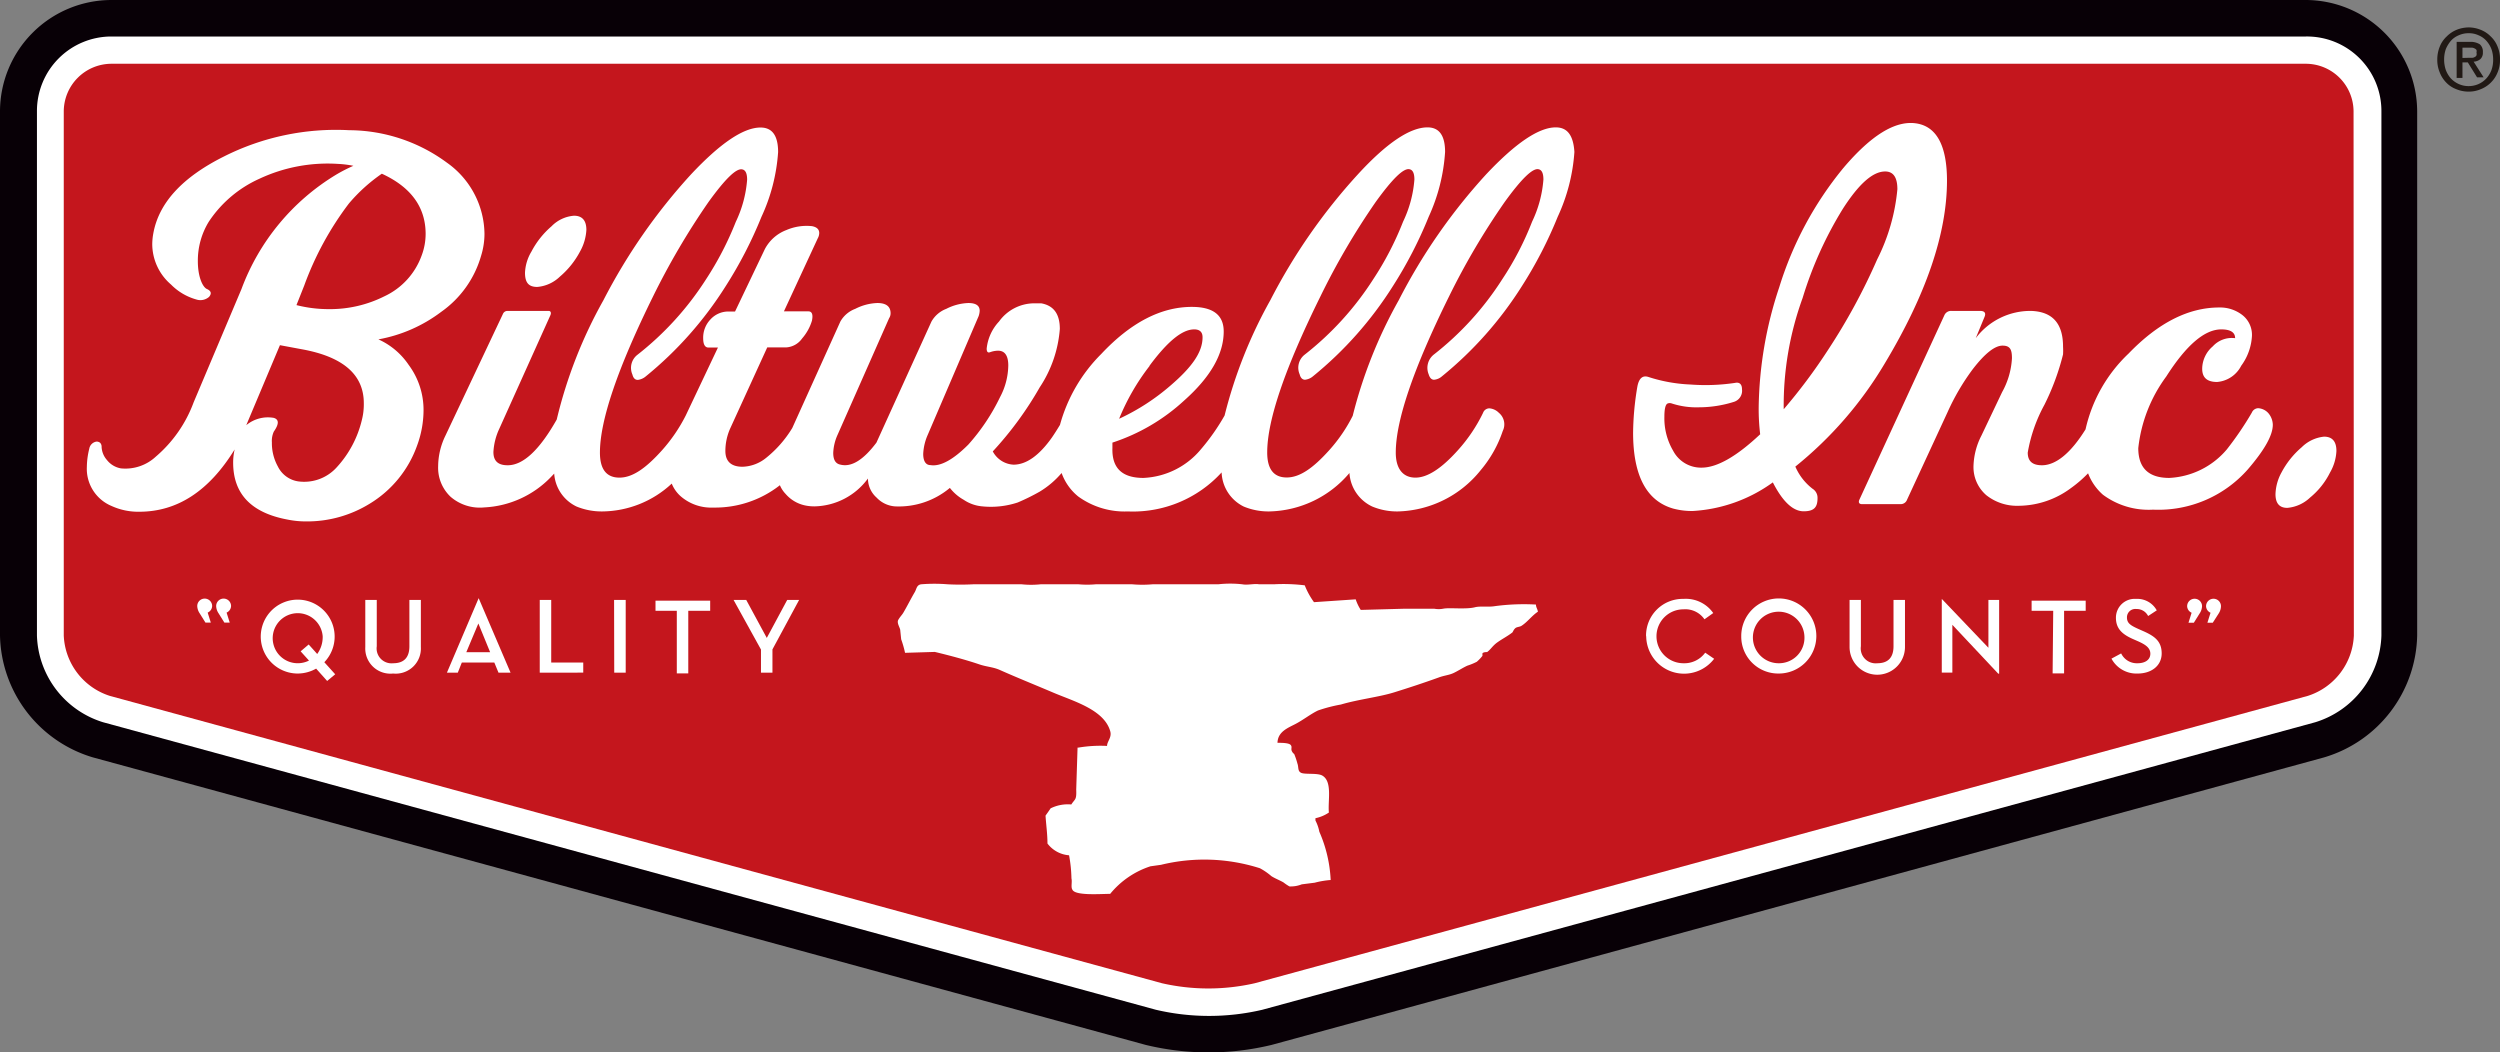 <svg id="b72303f2-eec8-4193-b150-b4ef382b828e" data-name="Layer 1" xmlns="http://www.w3.org/2000/svg" viewBox="0 0 167.81 70.64"><rect x="0" y="0" width="167.81" height="70.64" fill="#808080" stroke="none"/><title>footer_logo</title><path d="M154.78,2.45H7.48a5,5,0,0,0-5,5V42.66a6.29,6.29,0,0,0,4.44,5.82l70.67,19.3a15.65,15.65,0,0,0,7.14,0l70.68-19.3a6.29,6.29,0,0,0,4.44-5.82V7.48A5,5,0,0,0,154.78,2.45Z" style="fill:#080006;isolation:isolate"/><path d="M154.78,0H7.48A7.49,7.49,0,0,0,0,7.48V42.66a8.72,8.72,0,0,0,6.24,8.18l70.67,19.3a18,18,0,0,0,8.44,0L156,50.84a8.72,8.72,0,0,0,6.25-8.18V7.48A7.5,7.5,0,0,0,154.78,0Z" style="fill:#080006"/><path d="M154.78,2.45H7.48a5,5,0,0,0-5,5V42.66a6.29,6.29,0,0,0,4.44,5.82l70.67,19.3a15.65,15.65,0,0,0,7.14,0l70.68-19.3a6.29,6.29,0,0,0,4.44-5.82V7.48A5,5,0,0,0,154.78,2.45Z" style="fill:#fff"/><path d="M158,42.66a4.45,4.45,0,0,1-3.09,4.05L84.22,66A14,14,0,0,1,78,66L7.37,46.71a4.45,4.45,0,0,1-3.09-4.05V7.48a3.21,3.21,0,0,1,3.2-3.2h147.3a3.21,3.21,0,0,1,3.2,3.2Z" style="fill:#c4161d"/><path d="M74.31,50.07c0-.31.34-.57.21-1-.42-1.44-2.46-2-3.8-2.57s-2.42-1-3.61-1.53c-.45-.2-.89-.21-1.36-.37-.91-.31-2-.6-3-.84l-2,.06a7,7,0,0,0-.26-.91l-.06-.59c0-.18-.26-.5-.13-.72s.24-.31.34-.48c.27-.46.5-.93.76-1.37.13-.22.12-.48.43-.53a11.16,11.16,0,0,1,1.78,0,16.44,16.44,0,0,0,1.71,0c.49,0,1.14,0,1.79,0l1.47,0a6,6,0,0,0,1.27,0h1.55l1,0a6.34,6.34,0,0,0,1.15,0H75l1,0a7.71,7.71,0,0,0,1.36,0h2.1c.74,0,1.5,0,2.31,0a7.31,7.31,0,0,1,1.62,0c.35.07.82-.06,1.12,0l1,0a11.71,11.71,0,0,1,2.07.07,5.12,5.12,0,0,0,.62,1.13L91,40.23a3.12,3.12,0,0,0,.34.71l2.93-.08,2,0a1.66,1.66,0,0,0,.6,0c.41-.09,1.52.06,2.14-.1.36-.09.9,0,1.31-.07a14.62,14.62,0,0,1,2.78-.11l0,0c0,.19.1.28.13.48-.4.26-.69.68-1.09.94-.13.09-.32.07-.43.17s-.13.19-.19.28c-.32.25-.66.42-1,.66s-.45.48-.7.66c-.08,0-.23,0-.31.08a1,1,0,0,0,0,.17,2.86,2.86,0,0,1-.38.4,4,4,0,0,1-.63.26c-.29.13-.64.36-.94.5s-.63.16-1,.3c-1,.36-2,.69-3,1s-2.41.47-3.55.81a10.2,10.2,0,0,0-1.54.4c-.5.24-1,.64-1.52.91s-1.18.52-1.2,1.26l0,0c.26,0,.75,0,.88.14s0,.26.09.43.13.14.16.2a5.17,5.17,0,0,1,.21.63c.09.24,0,.51.26.62s1.06,0,1.39.17c.72.39.38,1.7.46,2.49a2.47,2.47,0,0,1-.9.38,1.23,1.23,0,0,0,0,.16,2.76,2.76,0,0,1,.26.75,9.09,9.09,0,0,1,.76,3.24l0,0a5.83,5.83,0,0,0-1.07.18l-.87.11a2,2,0,0,1-.83.14,3.51,3.51,0,0,1-.4-.27c-.28-.16-.54-.25-.81-.42a4.2,4.2,0,0,0-.77-.53,12.27,12.27,0,0,0-6.64-.23l-.71.1A5.81,5.81,0,0,0,74.52,60c-.65,0-2.37.14-2.54-.29-.11-.16,0-.52-.06-.75a9.45,9.45,0,0,0-.16-1.55,2,2,0,0,1-1.45-.79c0-.63-.09-1.25-.13-1.87.11-.16.23-.32.34-.49A2.6,2.6,0,0,1,71.91,54c.25-.39.36-.28.33-1l.09-2.82h.07A8.86,8.86,0,0,1,74.31,50.07Z" style="fill:#fff;fill-rule:evenodd"/><path d="M22.5,45.26l-.54.45-.74-.83a2.52,2.52,0,0,1-1.28.33,2.48,2.48,0,1,1,1.83-.76Zm-2.32-1.54.54-.46s.58.64.57.64a1.92,1.92,0,0,0,.37-1.19,1.68,1.68,0,1,0-.92,1.63Z" style="fill:#fff"/><path d="M24.52,43.43V40.27h.77v3.11a1,1,0,0,0,1.1,1.14c.7,0,1.09-.36,1.09-1.14V40.27h.77v3.16a1.69,1.69,0,0,1-1.86,1.78A1.69,1.69,0,0,1,24.52,43.43Z" style="fill:#fff"/><path d="M30.73,45.15H30l2.13-5h0l2.14,5h-.81l-.28-.68H31Zm1.38-3.3-.81,1.93h1.6S32.11,41.85,32.11,41.85Z" style="fill:#fff"/><path d="M36.23,40.27H37v4.2h2.15v.68H36.23Z" style="fill:#fff"/><path d="M41.22,40.27H42v4.88h-.77Z" style="fill:#fff"/><path d="M45.43,41H44v-.68h3.67V41H46.2v4.2h-.77Z" style="fill:#fff"/><path d="M49.24,40.27h.85l1.38,2.55,1.37-2.55h.8l-1.79,3.32v1.56h-.77V43.6Z" style="fill:#fff"/><path d="M110.49,42.71A2.46,2.46,0,0,1,113,40.2a2.25,2.25,0,0,1,2,.95l-.59.42A1.56,1.56,0,0,0,113,40.9a1.81,1.81,0,0,0,0,3.62,1.73,1.73,0,0,0,1.46-.71l.6.41a2.54,2.54,0,0,1-4.56-1.51Z" style="fill:#fff"/><path d="M116.88,42.71a2.52,2.52,0,1,1,2.52,2.5A2.48,2.48,0,0,1,116.88,42.71Zm4.24,0a1.73,1.73,0,1,0-1.72,1.81A1.71,1.71,0,0,0,121.12,42.71Z" style="fill:#fff"/><path d="M124.15,43.43V40.27h.76v3.11a1,1,0,0,0,1.1,1.14c.7,0,1.09-.36,1.09-1.14V40.27h.77v3.16a1.86,1.86,0,0,1-3.72,0Z" style="fill:#fff"/><path d="M131.05,41.94v3.21h-.71V40.2h0l3.13,3.28V40.27h.72v4.95h-.06Z" style="fill:#fff"/><path d="M137.82,41h-1.45v-.68H140V41h-1.45v4.2h-.77Z" style="fill:#fff"/><path d="M142.38,43.86a1.17,1.17,0,0,0,1.1.66c.52,0,.86-.24.86-.64s-.34-.61-.77-.81l-.34-.15c-.72-.31-1.2-.68-1.2-1.45a1.26,1.26,0,0,1,1.35-1.27,1.49,1.49,0,0,1,1.39.77l-.58.38a.85.85,0,0,0-.79-.47.56.56,0,0,0-.63.57c0,.38.24.53.77.77l.34.15c.74.33,1.22.67,1.22,1.49s-.68,1.35-1.61,1.35a1.9,1.9,0,0,1-1.76-1Z" style="fill:#fff"/><path d="M147.11,41.13a.5.5,0,0,1-.3-.44.49.49,0,0,1,1,0,.94.94,0,0,1-.17.5l-.38.61h-.36Zm1.27,0a.5.5,0,0,1-.3-.44.49.49,0,1,1,1,0,.93.93,0,0,1-.16.5l-.39.61h-.36Z" style="fill:#fff"/><path d="M15.42,41.79h-.36l-.38-.61a.94.94,0,0,1-.17-.5.49.49,0,1,1,1,0,.5.5,0,0,1-.3.44Zm-1.27,0h-.36l-.38-.61a.94.94,0,0,1-.17-.5.49.49,0,1,1,1,0,.5.5,0,0,1-.3.44Z" style="fill:#fff"/><path d="M25.4,22.78a9.9,9.9,0,0,0,4.22-1.85,6.92,6.92,0,0,0,2.67-3.75,5,5,0,0,0,.23-1.48A5.93,5.93,0,0,0,30,10.92a11.13,11.13,0,0,0-6.56-2.18A16.71,16.71,0,0,0,15,10.52c-2.77,1.39-4.34,3.1-4.71,5.15a4.25,4.25,0,0,0-.07.69,3.59,3.59,0,0,0,1.26,2.74,3.83,3.83,0,0,0,1.69,1,.88.88,0,0,0,.86-.17c.19-.22.15-.4-.14-.53s-.61-.82-.61-1.87a5,5,0,0,1,.73-2.64A8,8,0,0,1,17.41,12a10.79,10.79,0,0,1,5.25-1,6.83,6.83,0,0,1,1.06.13,10.55,10.55,0,0,0-1.15.59,15.11,15.11,0,0,0-6.36,7.68L13,27a8.79,8.79,0,0,1-2.54,3.65,3,3,0,0,1-2.34.79,1.52,1.52,0,0,1-.94-.56A1.43,1.43,0,0,1,6.82,30a.38.38,0,0,0-.1-.28.4.4,0,0,0-.23-.08.58.58,0,0,0-.5.49,5.24,5.24,0,0,0-.16,1.21,2.7,2.7,0,0,0,1.65,2.62,4.31,4.31,0,0,0,1.87.39q3.83,0,6.4-4.18a3.9,3.9,0,0,0-.1.88c0,2.09,1.2,3.36,3.62,3.82a6.22,6.22,0,0,0,1.32.13,8,8,0,0,0,4.21-1.18A7.5,7.5,0,0,0,28,29.9a6.92,6.92,0,0,0,.43-2.34,5.07,5.07,0,0,0-1-3.07A4.85,4.85,0,0,0,25.4,22.78Zm-1.11,5.41a7.13,7.13,0,0,1-1.69,3.18,2.94,2.94,0,0,1-2.6.94,1.82,1.82,0,0,1-1.35-1,3.23,3.23,0,0,1-.4-1.61,1.51,1.51,0,0,1,.13-.73c.35-.5.36-.81,0-.92a2.27,2.27,0,0,0-1.85.49l2.26-5.37,1.45.27q4.18.75,4.18,3.62A4.25,4.25,0,0,1,24.29,28.19Zm-2.21-7.44a8.74,8.74,0,0,1-2.18-.27l.52-1.31a20.91,20.91,0,0,1,3-5.51,11.26,11.26,0,0,1,2.21-2q2.94,1.35,2.94,4.05a4.1,4.1,0,0,1-.26,1.42,4.82,4.82,0,0,1-2.51,2.76A8.13,8.13,0,0,1,22.08,20.75Z" style="fill:#fff"/><path d="M36.06,19.26a2.47,2.47,0,0,0,1.52-.69,5.71,5.71,0,0,0,1.35-1.68,3.34,3.34,0,0,0,.43-1.46c0-.63-.28-.95-.83-.95a2.36,2.36,0,0,0-1.51.71,5.77,5.77,0,0,0-1.35,1.7,3,3,0,0,0-.43,1.42C35.24,19,35.51,19.26,36.06,19.26Z" style="fill:#fff"/><path d="M104.43,8.55q-1.71,0-4.68,3.16a38.44,38.44,0,0,0-5.86,8.44,31.37,31.37,0,0,0-3.09,7.76,10.47,10.47,0,0,1-1.56,2.29c-1.1,1.23-2,1.85-2.87,1.85s-1.31-.56-1.31-1.68q0-3.24,3.56-10.45a48.39,48.39,0,0,1,3.72-6.36c1.12-1.55,1.87-2.29,2.27-2.2q.33.06.33.69a7.91,7.91,0,0,1-.76,2.83,20.76,20.76,0,0,1-2,3.86,20.34,20.34,0,0,1-4.61,5.07,1.11,1.11,0,0,0-.33,1.32c.06.24.19.36.36.36a1,1,0,0,0,.53-.23,24.92,24.92,0,0,0,5.37-6.06,28.28,28.28,0,0,0,2.4-4.65A12.29,12.29,0,0,0,97,10.2c0-1.1-.39-1.65-1.18-1.65-1.15,0-2.7,1-4.68,3.16a38.8,38.8,0,0,0-5.87,8.44,31.36,31.36,0,0,0-3.07,7.74,14.4,14.4,0,0,1-1.6,2.28,5.31,5.31,0,0,1-3.85,1.91c-1.43,0-2.12-.66-2.08-2l0-.37a13.08,13.08,0,0,0,4.81-2.82c1.78-1.58,2.66-3.13,2.66-4.64,0-1.1-.71-1.65-2.14-1.65-2.08,0-4.11,1.06-6.08,3.16a10.71,10.71,0,0,0-2.77,4.76c-.17.28-.35.57-.55.86-.86,1.21-1.72,1.81-2.57,1.81a1.67,1.67,0,0,1-1.39-.89A23.3,23.3,0,0,0,69.79,26a8.2,8.2,0,0,0,1.35-3.92c0-1-.41-1.57-1.25-1.72l-.49,0a2.92,2.92,0,0,0-2.34,1.22,3.12,3.12,0,0,0-.83,1.82c0,.22.08.3.23.24a1.63,1.63,0,0,1,.53-.1q.69,0,.69,1a4.64,4.64,0,0,1-.55,2.11A13.65,13.65,0,0,1,65,29.84c-1,1-1.86,1.49-2.54,1.38-.33,0-.49-.29-.49-.75a3.52,3.52,0,0,1,.29-1.25l3.43-8a1.27,1.27,0,0,0,.07-.36c0-.35-.26-.52-.76-.52a3.51,3.51,0,0,0-1.48.39,1.93,1.93,0,0,0-1,.86l-3.69,8.12c-.88,1.17-1.68,1.66-2.41,1.48-.33-.06-.49-.32-.49-.79a3.25,3.25,0,0,1,.29-1.21l3.46-7.83a.6.6,0,0,0,.1-.33c0-.46-.3-.69-.89-.69a3.51,3.51,0,0,0-1.48.39,1.92,1.92,0,0,0-1,.85l-3.23,7.15a7.63,7.63,0,0,1-1.75,2,2.63,2.63,0,0,1-1.59.6c-.76,0-1.15-.36-1.15-1.06A3.73,3.73,0,0,1,49,28.79l2.5-5.47h1.26a1.41,1.41,0,0,0,1.08-.6,3.23,3.23,0,0,0,.66-1.19c.09-.42,0-.63-.23-.63H52.62L54.89,16a.76.76,0,0,0,.1-.36c0-.24-.16-.4-.49-.46a3.43,3.43,0,0,0-1.71.26,2.73,2.73,0,0,0-1.45,1.28l-2,4.19h-.43a1.62,1.62,0,0,0-1.22.53,1.77,1.77,0,0,0-.49,1.26q0,.63.36.63h.63l-2.16,4.56a10.86,10.86,0,0,1-1.58,2.32c-1.1,1.23-2,1.85-2.87,1.85s-1.31-.56-1.31-1.68q0-3.24,3.55-10.45a49.48,49.48,0,0,1,3.73-6.36c1.12-1.55,1.87-2.29,2.27-2.2q.33.06.33.69a7.91,7.91,0,0,1-.76,2.83,21.38,21.38,0,0,1-2,3.86,20.34,20.34,0,0,1-4.61,5.07,1.11,1.11,0,0,0-.33,1.32q.09.36.36.36a1,1,0,0,0,.53-.23,24.92,24.92,0,0,0,5.37-6.06,28.28,28.28,0,0,0,2.4-4.65,12.29,12.29,0,0,0,1.12-4.35c0-1.1-.39-1.65-1.18-1.65q-1.72,0-4.68,3.16a38.8,38.8,0,0,0-5.87,8.44,31.06,31.06,0,0,0-3.13,8q-1.74,3.08-3.3,3.07c-.64,0-.95-.29-.95-.89a4.21,4.21,0,0,1,.39-1.55l3.43-7.62c.09-.2,0-.3-.1-.3H34.08a.33.33,0,0,0-.32.2L29.9,29.24a4.77,4.77,0,0,0-.49,2.05,2.68,2.68,0,0,0,.84,2.06,3,3,0,0,0,2.25.71A6.66,6.66,0,0,0,37,32l.2-.21A2.64,2.64,0,0,0,38.7,34a4.43,4.43,0,0,0,1.72.33,6.92,6.92,0,0,0,4.67-1.87,2.26,2.26,0,0,0,.61.86,3.12,3.12,0,0,0,2.18.75,7.05,7.05,0,0,0,4.47-1.5,1.88,1.88,0,0,0,.38.58,2.37,2.37,0,0,0,1.28.77,3,3,0,0,0,.66.07,4.56,4.56,0,0,0,3.59-1.87,1.72,1.72,0,0,0,.58,1.28,1.88,1.88,0,0,0,1.23.59,5.34,5.34,0,0,0,3.69-1.24,3.08,3.08,0,0,0,.93.8,2.62,2.62,0,0,0,1.25.44,5.75,5.75,0,0,0,2.37-.26A14.11,14.11,0,0,0,69.79,33a6,6,0,0,0,1.47-1.25,3.56,3.56,0,0,0,1.12,1.58,5.31,5.31,0,0,0,3.33,1A8.06,8.06,0,0,0,82,31.71,2.66,2.66,0,0,0,83.48,34a4.34,4.34,0,0,0,1.71.33,7.23,7.23,0,0,0,5.39-2.58A2.67,2.67,0,0,0,92.11,34a4.34,4.34,0,0,0,1.71.33,7.34,7.34,0,0,0,5.57-2.77,8,8,0,0,0,1.48-2.63,1,1,0,0,0-.26-1.22,1,1,0,0,0-.63-.3.45.45,0,0,0-.43.3,10.71,10.71,0,0,1-1.68,2.5c-1.1,1.23-2.05,1.85-2.86,1.85s-1.32-.56-1.32-1.68q0-3.24,3.56-10.45A48.39,48.39,0,0,1,101,13.56c1.12-1.55,1.88-2.29,2.27-2.2q.33.06.33.69a7.91,7.91,0,0,1-.76,2.83,20.19,20.19,0,0,1-2,3.86,20.16,20.16,0,0,1-4.61,5.07,1.14,1.14,0,0,0-.33,1.32q.11.36.36.36a.92.92,0,0,0,.53-.23,24.92,24.92,0,0,0,5.37-6.06,28.28,28.28,0,0,0,2.4-4.65,12.29,12.29,0,0,0,1.12-4.35C105.61,9.1,105.22,8.55,104.43,8.55Zm-27.27,16c1.21-1.63,2.19-2.44,3-2.44.37,0,.56.18.56.53,0,1-.71,2-2.14,3.23a14.69,14.69,0,0,1-3.46,2.24A15,15,0,0,1,77.16,24.57Z" style="fill:#fff"/><path d="M126.51,24.4q4.17-6.94,4.18-12.26c0-2.37-.7-3.66-2.08-3.86s-3,.78-4.88,3a23.51,23.51,0,0,0-4.3,8,26.42,26.42,0,0,0-1.38,8.08,14.3,14.3,0,0,0,.1,1.79q-2.37,2.23-3.92,2.24a2.11,2.11,0,0,1-1.92-1.13,4.3,4.3,0,0,1-.59-2.28c0-.56.08-.85.23-.9a.39.39,0,0,1,.26,0,5.31,5.31,0,0,0,1.82.26,7.82,7.82,0,0,0,2.34-.36.78.78,0,0,0,.56-.85c0-.35-.18-.49-.46-.43a13.35,13.35,0,0,1-3,.11,10.48,10.48,0,0,1-2.8-.5c-.4-.14-.65.07-.76.62a19.5,19.5,0,0,0-.29,3.11q0,4.33,2.7,5.1a4.85,4.85,0,0,0,1.31.16A10.15,10.15,0,0,0,119,32.38c.66,1.29,1.35,1.94,2.07,1.94s.93-.29.93-.89a.71.71,0,0,0-.33-.62,3.75,3.75,0,0,1-1.16-1.49A25.75,25.75,0,0,0,126.51,24.4Zm-6.78,3.07A21.11,21.11,0,0,1,121,20,25.47,25.47,0,0,1,123.71,14c1.07-1.66,2-2.49,2.83-2.49.55,0,.82.4.82,1.19A13.11,13.11,0,0,1,126,17.42a40.74,40.74,0,0,1-3.29,6.06A37.33,37.33,0,0,1,119.73,27.47Z" style="fill:#fff"/><path d="M151.58,27.4a.48.48,0,0,0-.43.3,21.66,21.66,0,0,1-1.68,2.47,5.4,5.4,0,0,1-3.86,1.91c-1.38,0-2.08-.66-2.08-2a9.87,9.87,0,0,1,1.88-4.81c1.34-2.1,2.57-3.16,3.69-3.16.62,0,.93.2.93.59a1.73,1.73,0,0,0-1.5.55,2,2,0,0,0-.71,1.5c0,.59.32.89,1,.89a2,2,0,0,0,1.62-1.09,3.72,3.72,0,0,0,.72-2,1.69,1.69,0,0,0-.64-1.4,2.44,2.44,0,0,0-1.56-.51q-3.1,0-6.08,3.09a10,10,0,0,0-2.89,5.09c-1,1.61-2,2.41-2.93,2.41-.64,0-.95-.28-.95-.85a10.32,10.32,0,0,1,1.12-3.21,16.39,16.39,0,0,0,1.25-3.38,4.53,4.53,0,0,0,0-.52c0-1.56-.71-2.35-2.14-2.4a4.59,4.59,0,0,0-3.72,1.83l.59-1.43c.11-.26,0-.4-.3-.4H131a.49.49,0,0,0-.49.3l-5.7,12.37c-.09.2,0,.3.17.3h2.6a.45.45,0,0,0,.43-.3l2.73-5.9a15.32,15.32,0,0,1,1.68-2.86c.82-1.06,1.48-1.58,2-1.58s.63.28.63.85a5.24,5.24,0,0,1-.66,2.27L133,29.24a4.76,4.76,0,0,0-.53,2,2.49,2.49,0,0,0,.86,2,3.32,3.32,0,0,0,2.18.71A5.94,5.94,0,0,0,139,32.77a8.39,8.39,0,0,0,1.16-1,3.63,3.63,0,0,0,1,1.44,5.14,5.14,0,0,0,3.36,1,8,8,0,0,0,6.36-2.7c1.12-1.3,1.68-2.29,1.68-3a1.25,1.25,0,0,0-.31-.79A1,1,0,0,0,151.58,27.4Z" style="fill:#fff"/><path d="M156,29.31a2.48,2.48,0,0,0-1.5.71,5.77,5.77,0,0,0-1.36,1.7,3.22,3.22,0,0,0-.4,1.45c0,.62.27.92.79.92a2.52,2.52,0,0,0,1.53-.69,5.11,5.11,0,0,0,1.34-1.68,3.18,3.18,0,0,0,.43-1.45C156.83,29.63,156.55,29.31,156,29.31Z" style="fill:#fff"/><path d="M167.81,4a2.09,2.09,0,0,1-.17.88,2,2,0,0,1-.46.68,2,2,0,0,1-.67.43,2,2,0,0,1-.8.16,2.15,2.15,0,0,1-.85-.17,1.8,1.8,0,0,1-.67-.45,2,2,0,0,1-.43-.68A2.15,2.15,0,0,1,163.6,4a2.3,2.3,0,0,1,.17-.88,1.86,1.86,0,0,1,.46-.67A2,2,0,0,1,164.9,2a2.25,2.25,0,0,1,.81-.16,2.15,2.15,0,0,1,.8.16,1.91,1.91,0,0,1,.67.44,1.86,1.86,0,0,1,.46.67A2.13,2.13,0,0,1,167.81,4Zm-.46,0a2.09,2.09,0,0,0-.12-.72,1.89,1.89,0,0,0-.35-.56,1.47,1.47,0,0,0-.53-.36,1.5,1.5,0,0,0-.64-.13,1.57,1.57,0,0,0-.65.13,1.47,1.47,0,0,0-.53.36,2.12,2.12,0,0,0-.35.56,2.09,2.09,0,0,0-.12.72,2.17,2.17,0,0,0,.11.69,1.84,1.84,0,0,0,.33.56,1.62,1.62,0,0,0,.52.38,1.58,1.58,0,0,0,.69.15,1.66,1.66,0,0,0,.64-.13,1.64,1.64,0,0,0,.53-.37,1.77,1.77,0,0,0,.35-.56A2,2,0,0,0,167.35,4Zm-2.06,1.23h-.39V2.81h.9a1.17,1.17,0,0,1,.65.16.64.64,0,0,1,.21.53.58.58,0,0,1-.17.47.75.75,0,0,1-.45.17l.67,1.05h-.44l-.62-1h-.36Zm.43-1.35h.21a.35.35,0,0,0,.18-.05.25.25,0,0,0,.12-.11.37.37,0,0,0,0-.2.29.29,0,0,0,0-.17.31.31,0,0,0-.13-.1.43.43,0,0,0-.16-.05h-.65v.69Z" style="fill:#211915"/></svg>
